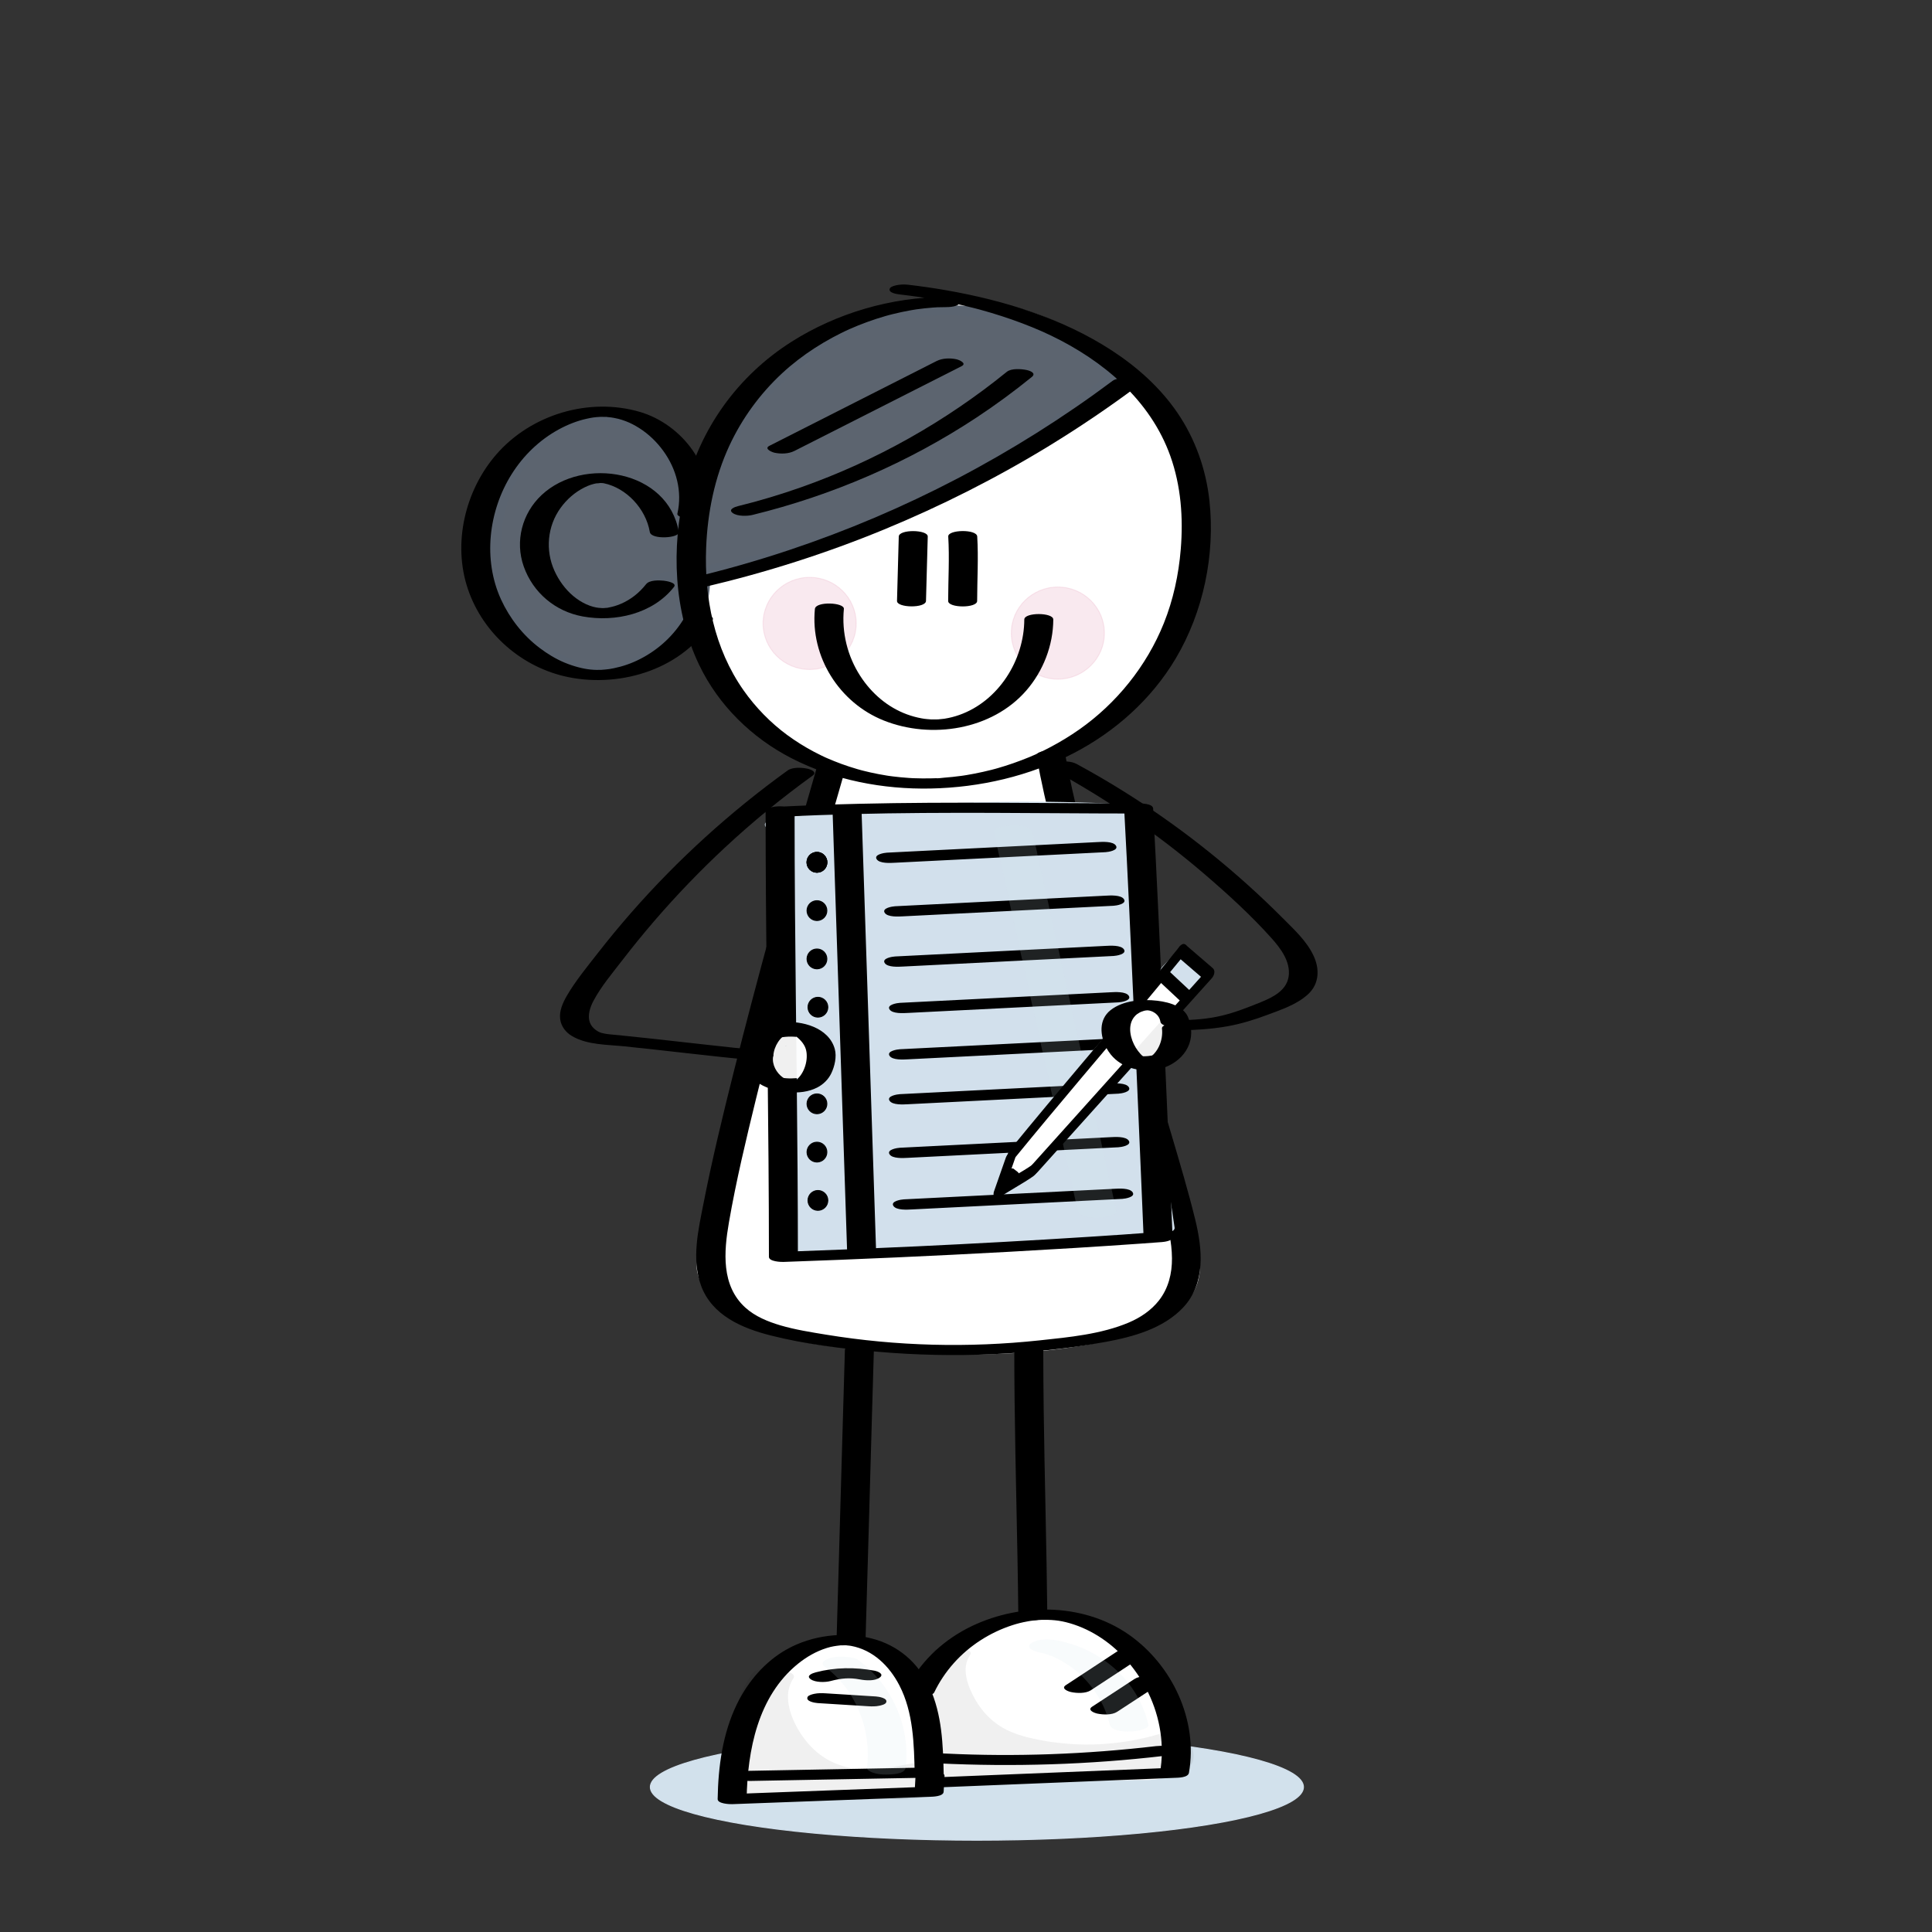 <?xml version="1.0" encoding="utf-8"?>
<!-- Generator: Adobe Adobe Illustrator 24.2.0, SVG Export Plug-In . SVG Version: 6.00 Build 0)  -->
<svg version="1.1" xmlns="http://www.w3.org/2000/svg" xmlns:xlink="http://www.w3.org/1999/xlink" x="0px" y="0px"
	 viewBox="0 0 2000 2000" style="enable-background:new 0 0 2000 2000;" xml:space="preserve">
<rect x="0" y="0" width="2000" height="2000" fill="#333333" stroke="none"/>
<style type="text/css">
	.st0{fill:#D2E1EC;stroke:#D2E0EC;stroke-width:1.093;stroke-miterlimit:10;}
	.st1{fill:#FFFFFF;}
	.st2{fill:#5C646F;}
	.st3{fill:#5B6470;}
	.st4{fill:#FFFFFF;stroke:#FFFFFF;stroke-width:1.069;stroke-linecap:round;stroke-linejoin:round;stroke-miterlimit:10;}
	.st5{fill:#D2E0EC;}
	.st6{stroke:#000000;stroke-miterlimit:10;}
	.st7{opacity:0.2;fill:#E192B2;stroke:#E192B2;stroke-width:1.005;stroke-miterlimit:10;}
	.st8{opacity:0.059;}
	.st9{opacity:0.149;}
	.st10{fill:#D2E1EA;}
	.st11{opacity:0.941;}
</style>
<g id="Ebene_22">
	<ellipse class="st0" cx="1011.28" cy="1849.95" rx="338.02" ry="55"/>
</g>
<g id="Ebene_8">
	<g>
		<path class="st1" d="M864.27,803.38c-34.83,148.47-69.66,296.94-104.49,445.41c-5.24,22.35-29.43,49.06-22.19,70.85
			c14.1,42.39,80.67,64.06,125.08,68.84c75.8,8.17,153.68,12.63,229.28,2.77c45.92-5.99,114.61-17.86,131.85-60.84
			c11.99-29.91-10.36-82.29-20.07-113.02c-37.33-118.11-74.66-236.22-111.98-354.33c-8.37-26.49-16.53-56.27-3.93-81.02
			c9.43-18.51,28.37-29.75,44.86-42.37c83.69-64.04,113.82-188.35,70.38-284.36C1159.62,359.3,1047.84,300,943.69,316.06
			C839.54,332.11,751.36,421,734.3,525s37.08,215.45,128.44,267.98"/>
		<g>
			<path class="st1" d="M849.27,803.38c-28.62,121.98-57.23,243.96-85.85,365.95c-3.43,14.64-6.87,29.28-10.3,43.91
				c-3.26,13.91-5.39,28.84-10.38,42.24c-4.02,10.78-10.19,20.64-14.86,31.13c-4.16,9.34-8.29,20.07-6,30.44
				c3.99,18.12,19.07,32.41,33.81,42.41c17.58,11.92,37.97,19.85,58.36,25.46c22.84,6.27,45.99,8.92,69.51,11.16
				c31.2,2.96,62.49,5.07,93.83,5.81c53.99,1.27,108.76-1.61,161.77-12.5c21.07-4.33,42.16-10.24,61.31-20.22
				c15.86-8.27,30.91-20.39,37.8-37.36c7.99-19.67,2.81-42.58-2.6-62.25c-5.98-21.76-14.02-42.94-20.82-64.45
				c-18.77-59.4-37.54-118.79-56.32-178.19c-9.49-30.04-18.99-60.08-28.48-90.12c-9.14-28.93-19.02-57.73-27.29-86.92
				c-6.98-24.61-11.55-52.92,4.81-74.91c7.37-9.91,17.28-17.34,27.15-24.57c9.45-6.92,18.75-13.94,27.36-21.9
				c31.97-29.55,54.33-68.57,66.17-110.3c11.87-41.83,13.04-86.88,1.87-128.99c-11.37-42.84-35.52-81.24-68.3-110.95
				c-69.64-63.11-171.59-86.11-261.48-58.35c-85.65,26.45-155.38,99.28-177.15,186.34c-22.13,88.53,10,186.04,74.35,249.41
				c15.67,15.43,33.23,28.94,52.26,39.96c5.78,3.35,14.18,3.23,20.52,1.88c2.96-0.63,11.21-3.81,5.38-7.18
				C799.18,746,749.41,660.51,746.33,572.38c-3.08-87.84,44.51-171.71,118.23-218.54c17.78-11.29,36.86-20.29,56.99-26.51
				c9.56-2.96,19.59-5.24,29.72-6.75c-2.19,0.33,2.78-0.36,2.49-0.32c1.01-0.13,2.03-0.25,3.04-0.36c2.54-0.28,5.08-0.52,7.62-0.72
				c1.53-0.12,3.05-0.22,4.58-0.31c3.1-0.19,1.27-0.05,0.59-0.03c3.05-0.11,6.11-0.16,9.17-0.16c2.55,0.01,5.09,0.07,7.64,0.15
				c4.99,0.15-2.86-0.24,2.11,0.11c1.02,0.07,2.03,0.13,3.05,0.21c2.79,0.21,5.58,0.47,8.37,0.77c1.27,0.14,2.53,0.29,3.79,0.44
				c-0.13-0.02,4.5,0.6,2.47,0.31c10.3,1.49,20.8,3.78,30.53,6.65c20.53,6.06,40.14,14.72,58.45,25.8
				c36.47,22.09,67.29,53.46,87.35,91.21c20.05,37.75,27.81,81.16,24.64,123.64c-3.15,42.19-16.94,83.49-40.61,118.62
				c-11.71,17.39-25.83,33.44-42.1,46.7c-17.79,14.5-40.26,26.14-51.1,47.35c-11.89,23.26-6.4,49.86,0.69,73.68
				c8.63,28.99,18.18,57.73,27.29,86.57c18.12,57.35,36.25,114.7,54.37,172.04c9.17,29.02,18.34,58.03,27.51,87.05
				c6.85,21.69,14.78,43.09,21.13,64.93c5.52,19.01,11.34,41.15,6,60.84c-4.59,16.89-19.24,29.15-34.02,37.16
				c-17.06,9.25-35.2,13.95-53.7,17.67c-4.56,0.92-9.14,1.75-13.73,2.53c-2.23,0.38-4.47,0.74-6.7,1.08
				c0.25-0.04-4.08,0.62-2.15,0.33c1.17-0.17-2.86,0.41-3.37,0.48c-12.52,1.76-25.07,3.21-37.67,4.26
				c-57.83,4.85-116.04,1.74-173.69-3.94c-6.62-0.65-13.24-1.3-19.85-2.06c-2.06-0.24-4.12-0.5-6.18-0.79
				c2.44,0.35,0.22,0.03-0.23-0.05c-1.73-0.29-3.47-0.57-5.2-0.88c-9.48-1.72-18.25-3.81-26.85-6.48
				c-18.45-5.73-36.69-13.61-51.93-25.68c-13.43-10.64-26.47-27.03-23.16-45.15c2-10.91,7.69-20.83,12.64-30.61
				c5.13-10.15,9.1-20.05,11.7-31.13c27.63-117.8,55.27-235.6,82.9-353.4c6.7-28.58,13.41-57.16,20.11-85.74
				C880.6,797.72,851.29,794.78,849.27,803.38L849.27,803.38z"/>
		</g>
	</g>
</g>
<g id="Ebene_9">
	<g>
		<path class="st1" d="M770.03,1845.86c2.24-40.65,11.72-83.08,39.25-113.07c27.52-30,77.11-42.4,110.02-18.44
			c17.21,12.53,27.48,32.83,32.09,53.61c4.61,20.79,4.15,42.32,3.67,63.61c-0.15,6.55-0.68,13.94-5.7,18.15
			c-4.05,3.4-9.81,3.62-15.1,3.68c-53.67,0.6-107.35,1.21-161.02,1.81c-1.26-3.6-2.52-7.21-3.78-10.81"/>
		<g>
			<path class="st1" d="M785.03,1845.86c1.96-34,8.45-69.23,27.86-97.92c8.71-12.87,19.6-23.64,33.2-31.24
				c5.95-3.33,13.02-6.24,19.1-7.83c0.64-0.17,2.73-0.63,3.96-0.87c0.92-0.18,1.83-0.35,2.75-0.51c-2.06,0.35,0.23-0.04,0.56-0.07
				c1.84-0.2,3.68-0.4,5.53-0.49c-2.97,0.15,2.02,0.07,2.9,0.09c-2.94-0.06,1.87,0.2,2.84,0.3c0.38,0.04,2.62,0.44,0.46,0.06
				c0.89,0.16,1.78,0.33,2.67,0.52c2.72,0.58,5.25,1.33,8.63,2.78c6.55,2.81,12.55,7.09,17.56,12.13
				c11.8,11.87,19.17,27.48,22.99,43.64c4.52,19.14,4.55,38.99,4.16,58.55c-0.15,7.54,0.86,16.71-4.62,22.66
				c-1.11,1.21,0.62,0.22,0.54,0.42c-0.15,0.37-2.54,0.13-0.41,0.06c-1.15,0.04-2.29,0.03-3.44,0.04
				c-5.63,0.07-11.26,0.13-16.9,0.19c-47.38,0.53-94.76,1.07-142.14,1.6c5,1.75,10,3.5,15,5.25c-1.26-3.6-2.52-7.21-3.78-10.81
				c-3.02-8.64-31.67-4.78-30,0c1.26,3.6,2.52,7.21,3.78,10.81c1.76,5.02,10.79,5.3,15,5.25c47.05-0.53,94.1-1.06,141.14-1.59
				c11.63-0.13,24.01,0.84,35.46-1.54c9.9-2.06,17.49-6.83,19.49-17.2c1.92-9.97,1.08-21.05,1-31.15
				c-0.08-10.63-0.61-21.29-2.23-31.8c-2.87-18.58-9.41-37.34-21.48-52.01c-11.68-14.21-28.01-23.12-45.96-26.62
				c-36.49-7.11-77.03,3.7-103.43,30.3c-30.2,30.42-39.84,75.69-42.21,117.01C754.62,1852.94,784.58,1853.78,785.03,1845.86
				L785.03,1845.86z"/>
		</g>
	</g>
	<g>
		<path class="st1" d="M967.45,1752.25c23.61-54.64,90.29-86.53,147.65-70.6c57.35,15.92,98.05,77.63,90.11,136.62
			c-0.82,6.11-2.5,12.78-7.62,16.22c-3.8,2.55-8.66,2.72-13.23,2.8c-67.83,1.2-135.67,2.41-203.5,3.61
			c0.55-31.55-5.53-63.2-17.71-92.31"/>
		<g>
			<path class="st1" d="M981.91,1753.65c12.82-29.17,37.63-52.42,67.38-63.77c7.95-3.03,13.73-4.54,21.99-6.03
				c0.36-0.06,2.64-0.39,0.46-0.09c0.9-0.12,1.8-0.24,2.71-0.34c2.03-0.23,4.07-0.4,6.11-0.55c2.39-0.18-2.3,0.05,0.09-0.01
				c1.13-0.03,2.27-0.06,3.4-0.06c0.91,0,1.82,0.02,2.72,0.02c2.9,0-1.01-0.11,0.77,0c7.91,0.49,12.92,1.23,20.29,3.54
				c7.44,2.32,14.5,5.45,21.23,9.38c28.3,16.53,49.64,45.22,58.02,76.85c4.17,15.73,5.78,33.18,2.51,49.24
				c-0.43,2.1-0.96,4.17-1.96,6.08c-0.52,0.99-2.99,3.15-3.01,3.93c-0.01,0.29,0.31,0.75,1.25,0.16c-1.64,1.03-7.5,0.14-9.51,0.18
				c-11.97,0.21-23.94,0.42-35.91,0.64c-53.2,0.94-106.41,1.89-159.61,2.83c5,1.75,10,3.5,15,5.25
				c0.42-32.26-5.92-63.92-18.24-93.71c-0.74-1.79-5.55-2.85-6.89-3.14c-3.69-0.79-7.81-0.9-11.56-0.53
				c-3.26,0.32-12.56,1.43-10.48,6.46c11.89,28.76,17.58,59.82,17.17,90.92c-0.06,4.93,12.52,5.29,15,5.25
				c51.87-0.92,103.75-1.84,155.62-2.76c12.64-0.22,25.27-0.45,37.91-0.67c12.38-0.22,28.97,1.45,38.79-7.68
				c6.6-6.14,7.35-16.67,7.83-25.14c0.52-9.06-0.06-18.17-1.65-27.09c-6.37-35.94-28.1-68.54-58.46-88.68
				c-33.22-22.04-76.52-26.86-114.78-17.22c-39.86,10.04-76.28,35.62-93.14,73.96c-2.2,5,7.39,6.15,10.48,6.46
				c3.82,0.38,7.8,0.27,11.56-0.53C976.94,1756.38,981.04,1755.64,981.91,1753.65L981.91,1753.65z"/>
		</g>
	</g>
	<g>
		<g>
			<path class="st1" d="M1064.99,1142.3c3.3,0,14.74-0.2,15-5.25c0.26-4.87-12.63-5.25-15-5.25c-3.3,0-14.74,0.2-15,5.25
				C1049.73,1141.92,1062.62,1142.3,1064.99,1142.3L1064.99,1142.3z"/>
		</g>
	</g>
</g>
<g id="Ebene_26">
	<g>
		<path class="st2" d="M711.43,595.99c-7.5,0.59-15,1.19-22.51,1.78c173.41-21.51,339.98-95.36,472.37-209.41
			c-69.06-60.59-169.98-82.56-257.98-56.16c-88,26.4-160.16,100.29-184.46,188.9c0.44-57.14-64.25-101.26-119.98-88.6
			s-94.22,70.3-95.11,127.44c-0.63,40.36,15.69,81.52,46.57,107.52c30.88,26,76.42,34.86,113.44,18.76
			c37.02-16.1,62.07-58.1,55.12-97.87"/>
		<g>
			<path class="st3" d="M707.44,590.92c-7.5,0.59-15,1.19-22.51,1.78c2.66,3.38,5.32,6.75,7.98,10.12
				c69.77-8.72,138.49-25.25,204.48-49.58c64.89-23.92,127.17-55.14,185-93.07c32.63-21.4,63.78-44.99,93.36-70.43
				c0.71-0.93,0.71-1.86,0-2.79c-60.5-52.75-142-76.22-221.51-70.02c-74.92,5.84-144.96,41.45-193.88,98.48
				c-26.26,30.62-45.73,66.78-56.52,105.66c10,0,20,0,30,0c-0.05-47.24-40.84-81.79-83.81-92.35
				c-50.62-12.45-103.36,7.3-133.75,49.4c-29.55,40.93-35.21,94.37-16.13,140.9c9.94,24.22,26.8,45.53,48.95,59.68
				c23.9,15.27,53.02,21.91,81.2,20.63c27.49-1.25,53.95-10.11,74.18-29.22c17.44-16.47,29.15-39.9,30.43-63.98
				c0.32-5.97-0.07-11.91-1.04-17.81c-1.37-8.3-31.05-6.36-30,0c7.06,42.73-22.48,89.52-65.07,98.97c-0.99,0.22-1.98,0.43-2.98,0.62
				c0.24-0.05-4.65,0.74-2.42,0.43c-1.51,0.21-3.02,0.36-4.54,0.48c-0.1,0.01-5.06,0.22-2.09,0.15c-1.02,0.03-2.03,0.04-3.05,0.04
				c-0.08,0-5.07-0.13-2.11,0.01c-3.04-0.14-6.12-0.43-9.12-0.9c2.2,0.34-2.74-0.53-2.46-0.48c-1.5-0.29-3.01-0.61-4.5-0.97
				c-1.9-0.45-3.83-1-5.84-1.65c-5.53-1.78-10.92-3.94-16.07-6.63c-21.05-11-37.51-28.69-48.63-49.55
				c-21.4-40.16-21.6-90.11-0.6-130.43c9.84-18.88,23.92-36.01,41.73-47.85c8.42-5.59,17.45-9.99,27.18-12.79
				c3.78-1.09,7.6-1.73,10.55-2.01c1.09-0.1,2.18-0.19,3.27-0.26c-3.59,0.22,0.76,0.03,1.25,0.03c1.31,0,2.62,0.01,3.93,0.07
				c-3.51-0.16,0.85,0.12,1.25,0.16c1.31,0.12,2.61,0.27,3.91,0.45c-2.72-0.37,2.42,0.46,2.9,0.56c2.45,0.49,4.67,1.03,5.91,1.39
				c5.07,1.48,10.11,3.31,14.85,5.63c9.61,4.71,18.61,10.77,26.3,18.24c16.14,15.7,26.36,36.3,26.38,59.03c0.01,5,11.9,5.25,15,5.25
				c4.14,0,13.57-0.1,15-5.25c17.97-64.78,61.69-121.8,118.64-157.28c28.49-17.75,60.08-29.94,93.25-34.94
				c-1.56,0.24,0.96-0.13,1.03-0.14c1.28-0.17,2.57-0.34,3.85-0.5c2.06-0.25,4.12-0.48,6.18-0.68c2.06-0.2,4.13-0.38,6.19-0.54
				c1.29-0.1,2.58-0.17,3.88-0.26c2.57-0.18-0.08-0.02,1.44-0.09c4.4-0.19,8.81-0.25,13.21-0.22c2.07,0.01,4.15,0.05,6.22,0.11
				c1.04,0.03,2.07,0.07,3.11,0.11c-2.52-0.1,1.95,0.12,2.22,0.14c17.63,1.11,32.66,3.48,50.11,8.11c37.9,10.05,74,29,103.64,54.85
				c0-0.93,0-1.86,0-2.79c-50.88,43.74-106.92,81.47-166.35,112.59c-58.78,30.77-121.16,55.12-185.38,71.86
				c-36.33,9.47-73.66,16.73-110.17,21.29c-2.81,0.35-13.01,1.52-10.48,6.46c2.39,4.65,14.61,3.97,18.45,3.67
				c7.5-0.59,15-1.19,22.51-1.78c2.84-0.22,12.97-1.6,10.48-6.46C723.5,589.94,711.29,590.62,707.44,590.92L707.44,590.92z"/>
		</g>
	</g>
</g>
<g id="Ebene_2">
	<g>
		<g>
			<path d="M978.49,307.45c-55.53,0.1-111.91,16.48-158.83,46.17c-55.82,35.32-95.25,90.05-110.72,154.32
				c-14.19,58.94-11.67,124.97,14.76,180.23c20.08,41.98,54.52,75.62,95.78,96.81c44.2,22.69,94.61,32.3,144.09,31.29
				c51.09-1.04,101.97-12.85,147.46-36.37c43.27-22.37,80.99-56.04,105.96-98.05c28.75-48.35,41.05-107.55,35.02-163.42
				c-3.51-32.55-14.72-64.16-33.22-91.23c-17.65-25.82-41.4-47.11-67.49-64.15c-51.3-33.5-112.01-52.16-171.96-62.61
				c-13.15-2.29-26.38-4.2-39.64-5.72c-3.69-0.42-7.91-0.25-11.56,0.53c-1.59,0.34-5.93,1.31-6.89,3.14
				c-2.58,4.89,8.03,6.18,10.48,6.46c6.15,0.7,12.28,1.52,18.41,2.37c2.4,0.33-0.54-0.08-0.85-0.13c0.92,0.14,1.83,0.28,2.75,0.42
				c1.55,0.24,3.09,0.48,4.63,0.73c3.31,0.53,6.61,1.1,9.91,1.68c13.78,2.46,27.48,5.39,41.04,8.83c1.53,0.39,3.05,0.78,4.58,1.18
				c0.85,0.22,1.7,0.45,2.55,0.68c-2.34-0.63-0.04-0.01,0.54,0.15c3.6,1,7.19,2.02,10.77,3.09c7.25,2.17,14.46,4.5,21.61,7
				c13.9,4.87,27.93,10.55,40.29,16.49c53.95,25.95,102.82,66.76,123.52,124.58c11.09,30.98,13.51,64.09,10.83,96.71
				c-2.15,26.14-7.73,52.21-17.53,76.58c-17.87,44.45-49.11,83.01-87.66,110.03c-9.52,6.67-19.46,12.73-29.74,18.15
				c-11.35,6-18.23,9.09-30.17,13.65c-5.43,2.07-10.91,3.99-16.45,5.74c-2.56,0.81-5.14,1.59-7.73,2.34
				c-1.36,0.39-2.73,0.77-4.09,1.15c3.41-0.95-1.9,0.49-2.71,0.69c-5.76,1.46-11.56,2.75-17.39,3.88c-2.64,0.51-5.28,0.98-7.92,1.43
				c-1.25,0.21-2.51,0.39-3.76,0.6c-3.03,0.51,3.28-0.44,0.23-0.03c-0.84,0.11-1.68,0.24-2.51,0.35
				c-5.86,0.79-11.74,1.42-17.64,1.87c-2.68,0.21-5.73,0.78-8.41,0.54c0.15,0.01,3.97-0.16,1.46-0.07c-0.7,0.02-1.4,0.06-2.1,0.08
				c-1.54,0.05-3.08,0.1-4.62,0.13c-5.87,0.12-11.74,0.07-17.6-0.15c-0.56-0.02-1.11-0.05-1.67-0.07c-3.15-0.11,3.79,0.24,0.65,0.03
				c-1.39-0.09-2.78-0.16-4.17-0.25c-2.91-0.2-5.81-0.44-8.72-0.72c-2.62-0.26-5.23-0.55-7.84-0.87c-1.37-0.17-2.74-0.36-4.11-0.54
				c-0.88-0.12-3.85-0.61,0.31,0.05c-0.82-0.13-1.64-0.25-2.45-0.38c-5.7-0.91-11.36-1.99-16.99-3.25
				c-2.53-0.57-5.06-1.17-7.58-1.81c-1.19-0.3-2.38-0.62-3.56-0.93c3.46,0.91-1.48-0.43-2.47-0.72c-5.47-1.59-10.88-3.36-16.23-5.31
				c-5.07-1.85-10.06-3.88-15.01-6.02c-0.34-0.15-2.82-1.26-0.6-0.25c-0.49-0.22-0.98-0.44-1.46-0.67
				c-1.21-0.57-2.43-1.14-3.64-1.72c-2.65-1.28-5.28-2.61-7.88-3.99c-9.65-5.12-18.95-10.93-27.76-17.41
				c-16.81-12.37-32.54-28.32-45.11-46.23c-30.23-43.08-40.74-95.66-38.69-147.6c1.43-36.3,8.74-72.65,24.1-105.7
				c13.15-28.28,31.82-53.81,54.7-74.99c10.41-9.63,21.69-18.25,33.6-25.95c5.92-3.82,11.98-7.42,18.18-10.77
				c2.98-1.61,5.99-3.17,9.03-4.68c1.51-0.75,3.02-1.48,4.54-2.2c1.93-0.92,3.35-1.56,4.04-1.87c12.19-5.4,24.75-9.97,37.57-13.66
				c0.76-0.22,5.46-1.49,2.43-0.69c1.51-0.4,3.02-0.79,4.53-1.17c3.14-0.78,6.29-1.51,9.45-2.19c2.81-0.6,5.63-1.16,8.45-1.67
				c1.47-0.27,2.93-0.52,4.4-0.76c0.87-0.14,1.75-0.27,2.63-0.42c2.69-0.46-3.02,0.4-0.1,0.01c5.65-0.75,11.31-1.42,17-1.84
				c1.38-0.1,2.75-0.18,4.13-0.27c3.97-0.25-3.17,0.07,0.9-0.04c2.65-0.07,5.3-0.14,7.95-0.14c3.3-0.01,14.73-0.2,15-5.25
				C993.74,307.83,980.85,307.44,978.49,307.45L978.49,307.45z"/>
		</g>
	</g>
	<g>
		<g>
			<path d="M845.34,795.25c-4.77,16.33-9.45,32.68-14.11,49.04c-11.25,39.51-22.3,79.08-33.11,118.72
				c-13.41,49.15-26.48,98.39-38.87,147.81c-11.17,44.55-21.99,89.25-30.86,134.32c-5.44,27.64-12.75,58.41-2.65,85.8
				c11.36,30.81,42.4,44.02,72.07,51.52c36.17,9.15,74.07,13.72,111.18,16.91c39.22,3.38,78.68,4.27,118.01,2.51
				c39.5-1.77,79.05-5.67,117.95-12.83c28.27-5.21,59.32-13.79,79.71-35.38c23.76-25.16,20.12-60.65,12.52-91.62
				c-7.11-28.97-15.68-57.63-24.11-86.23c-18.31-62.13-37.74-123.92-56.32-185.97c-17.05-56.96-33.85-114.15-46.72-172.22
				c-2.6-11.75-5.01-23.54-7.13-35.39c-1.49-8.34-31.12-6.25-30,0c9.63,53.88,24.46,106.84,39.64,159.38
				c17.68,61.19,36.7,121.98,55.17,182.94c8.82,29.09,17.53,58.22,25.85,87.46c3.87,13.62,7.67,27.25,11.29,40.94
				c4.27,16.18,8.25,32.75,8.37,49.58c0.12,15.77-3.65,31.12-13.48,43.69c-8.06,10.29-19.23,17.78-31.19,22.85
				c-28.48,12.06-61.46,15.17-92.5,18.48c-73.47,7.84-147.61,6.04-220.76-5.9c-15.71-2.56-32.43-5.23-47.25-9.61
				c-13.05-3.86-26.34-9.22-36.54-18.5c-24.98-22.74-22.2-57.66-16.93-88.03c7.49-43.19,17.76-85.94,28.17-128.5
				c11.91-48.67,24.6-97.15,37.64-145.53c11.3-41.92,22.88-83.76,34.69-125.53c6.37-22.54,12.8-45.06,19.34-67.56
				c0.31-1.05,0.61-2.1,0.92-3.15C876.85,790.08,847.88,786.56,845.34,795.25L845.34,795.25z"/>
		</g>
	</g>
	<g>
		<g>
			<path d="M874.63,1397.52c-2.33,77.98-4.46,155.96-6.7,233.95c-0.63,21.81-1.26,43.63-1.91,65.44c-0.22,7.27,29.77,7.76,30,0
				c2.33-77.98,4.46-155.96,6.7-233.95c0.63-21.81,1.26-43.63,1.91-65.44C904.85,1390.25,874.86,1389.76,874.63,1397.52
				L874.63,1397.52z"/>
		</g>
	</g>
	<g>
		<g>
			<path d="M1049.99,1397.52c0.02,71.73,1.97,143.43,3.3,215.14c0.36,19.63,0.67,39.27,0.87,58.91c0.07,7.53,30.07,7.52,30,0
				c-0.7-70.78-2.83-141.53-3.73-212.3c-0.26-20.58-0.42-41.16-0.43-61.74C1079.99,1390.05,1049.99,1389.94,1049.99,1397.52
				L1049.99,1397.52z"/>
		</g>
	</g>
	<g>
		<g>
			<path d="M976.92,1836.6c-0.69-30.44-1.71-61.6-14.55-89.78c-11.71-25.68-32.69-43.75-60.1-50.72
				c-28.82-7.33-61.69-3.32-87.66,11.21c-22.72,12.71-40.37,33.45-51.69,56.68c-14.9,30.56-19.43,64.77-20.01,98.42
				c-0.08,4.89,12.54,5.34,15,5.25c67.98-2.53,135.96-5.06,203.94-7.59c3.17-0.12,14.71-0.17,15-5.25
				c0.31-5.44,0.61-10.88,0.92-16.32c0.4-7.09-29.55-7.91-30,0c-0.31,5.44-0.61,10.88-0.92,16.32c5-1.75,10-3.5,15-5.25
				c-67.98,2.53-135.96,5.06-203.94,7.59c5,1.75,10,3.5,15,5.25c0.86-50.49,11.63-106.46,53.07-140c8.91-7.21,19.03-13.05,30-16.45
				c5.07-1.57,8.76-2.07,13.35-2.6c3.01-0.35,1.43-0.14,0.7-0.1c1.56-0.08,3.13-0.05,4.69-0.05c4.88,0.01-2.6-0.42,2.24,0.13
				c2.5,0.29,2.43,0.18,4.11,0.49c22.62,4.16,39.57,20.76,49.95,40.81c14.58,28.15,15.18,60.96,15.89,91.95
				C947.09,1844.21,977.09,1844.03,976.92,1836.6L976.92,1836.6z"/>
		</g>
	</g>
	<g>
		<g>
			<path d="M776.33,1843.64c58.95-1.09,117.9-2.19,176.86-3.28c3.31-0.06,14.73-0.16,15-5.25c0.25-4.84-12.64-5.29-15-5.25
				c-58.95,1.09-117.9,2.19-176.86,3.28c-3.31,0.06-14.73,0.16-15,5.25C761.07,1843.23,773.96,1843.68,776.33,1843.64
				L776.33,1843.64z"/>
		</g>
	</g>
	<g>
		<g>
			<path d="M859.73,1740.22c11.12-2.94,19.67-3.68,30.34-1.68c5.99,1.12,15.25,1.91,20.52-1.88c5.19-3.73-1.94-6.54-5.38-7.18
				c-20-3.74-40.89-3.54-60.62,1.68c-3.28,0.87-10.69,3.39-5.38,7.18C844.05,1741.81,854.27,1741.67,859.73,1740.22L859.73,1740.22z
				"/>
		</g>
	</g>
	<g>
		<g>
			<path d="M846.56,1763.04c17.41,1.09,34.81,2.17,52.22,3.26c3.85,0.24,7.76,0.28,11.56-0.53c1.59-0.34,5.93-1.31,6.89-3.14
				c2.54-4.81-7.99-6.3-10.48-6.46c-17.41-1.09-34.81-2.17-52.22-3.26c-3.85-0.24-7.76-0.28-11.56,0.53
				c-1.59,0.34-5.93,1.31-6.89,3.14C833.55,1761.39,844.08,1762.88,846.56,1763.04L846.56,1763.04z"/>
		</g>
	</g>
	<g>
		<g>
			<path d="M967.07,1752.05c10.64-22.13,27.43-40.81,48.07-54.08c10.19-6.55,21.09-11.76,32.62-15.51c5.7-1.85,9.73-2.85,16.06-4.02
				c0.62-0.11,4.78-0.79,2.45-0.45c1.34-0.19,2.69-0.36,4.04-0.51c1.57-0.18,3.15-0.32,4.72-0.45c0.93-0.07,4.95-0.22,2.1-0.15
				c11.02-0.26,19.4,0.31,30.24,3.45c11.86,3.43,22.92,8.77,33.16,15.65c20.74,13.94,37.24,34,48.16,56.4
				c12.44,25.54,17.02,54.75,12.12,82.79c5-1.75,10-3.5,15-5.25c-80.79,3.27-161.58,6.54-242.38,9.81c-3.31,0.13-14.73,0.11-15,5.25
				c-0.25,4.81,12.64,5.35,15,5.25c80.79-3.27,161.58-6.54,242.38-9.81c3.68-0.15,14.1-0.08,15-5.25
				c9.55-54.59-17.31-111.49-62.09-142.92c-48.43-33.99-116.26-33.24-167.71-6.41c-26.83,13.99-49.69,36.03-62.86,63.41
				c-2.38,4.94,7.53,6.17,10.48,6.46c3.82,0.38,7.8,0.27,11.56-0.53C962.15,1754.77,966.11,1754.05,967.07,1752.05L967.07,1752.05z"
				/>
		</g>
	</g>
	<g>
		<g>
			<path d="M971.1,1825.42c77.96,3.76,156.1,1.37,233.64-7.71c2.81-0.33,13.01-1.53,10.48-6.46c-2.34-4.56-14.67-4.11-18.45-3.67
				c-72.25,8.45-145.18,11.2-217.69,7.71c-3.89-0.19-7.72-0.29-11.56,0.53c-1.59,0.34-5.93,1.31-6.89,3.14
				C958.1,1823.76,968.6,1825.3,971.1,1825.42L971.1,1825.42z"/>
		</g>
	</g>
	<g>
		<g>
			<path d="M1129.29,1749.73c17.96-11.8,35.93-23.59,53.89-35.39c5.43-3.57-2.19-6.51-5.38-7.18c-5.92-1.25-15.14-1.65-20.52,1.88
				c-17.96,11.8-35.93,23.59-53.89,35.39c-5.43,3.57,2.19,6.51,5.38,7.18C1114.69,1752.87,1123.9,1753.27,1129.29,1749.73
				L1129.29,1749.73z"/>
		</g>
	</g>
	<g>
		<g>
			<path d="M1156.5,1772.03c14.6-9.54,29.2-19.09,43.79-28.63c5.45-3.56-2.2-6.51-5.38-7.18c-5.93-1.25-15.12-1.65-20.52,1.88
				c-14.6,9.54-29.2,19.09-43.79,28.63c-5.45,3.56,2.2,6.51,5.38,7.18C1141.91,1775.16,1151.1,1775.56,1156.5,1772.03
				L1156.5,1772.03z"/>
		</g>
	</g>
</g>
<g id="Ebene_3">
	<g>
		<g>
			<path d="M930.4,555.44c-0.61,22.21-1.22,44.42-1.82,66.63c-0.2,7.29,29.79,7.75,30,0c0.61-22.21,1.22-44.42,1.82-66.63
				C960.6,548.15,930.62,547.69,930.4,555.44L930.4,555.44z"/>
		</g>
	</g>
	<g>
		<g>
			<path d="M981.62,555.38c1.35,22.22-0.04,44.5-0.08,66.74c-0.01,7.46,29.99,7.59,30,0c0.04-22.24,1.43-44.52,0.08-66.74
				C1011.15,547.55,981.19,548.21,981.62,555.38L981.62,555.38z"/>
		</g>
	</g>
</g>
<g id="Ebene_4">
	<ellipse class="st4" cx="1000.86" cy="518.95" rx="4" ry="4.25"/>
</g>
<g id="Ebene_14">
	<g>
		<path class="st5" d="M814.49,858.52c5.93,144.13,11.86,288.26,17.79,432.39c121.46-0.44,242.9-7.15,363.67-20.09
			c-22.15-142.48-31.6-286.93-28.22-431.08c-118.78-6.76-238.2-2.03-356.07,14.09"/>
		<g>
			<path class="st5" d="M794.49,858.52c4.62,112.25,9.24,224.5,13.86,336.75c1.31,31.88,2.62,63.76,3.94,95.64
				c0.27,6.66,16.35,7.01,20,7c96.16-0.38,192.33-4.57,288.16-12.62c26.97-2.26,53.91-4.85,80.82-7.72
				c2.54-0.27,15.46-1.72,14.68-6.75c-17.22-111.08-26.82-223.32-28.59-335.72c-0.5-31.78-0.37-63.58,0.37-95.35
				c0.12-5.04-11.68-6.58-14.68-6.75c-95.77-5.4-191.85-3.9-287.37,4.98c-26.51,2.47-52.96,5.52-79.33,9.11
				c-3.36,0.46-17.81,2.19-13.97,8.61c3.57,5.97,19.2,5.63,24.6,4.89c45.59-6.21,91.4-10.76,137.33-13.59
				c5.25-0.32,10.5-0.62,15.75-0.9c2.95-0.16,5.91-0.3,8.86-0.45c3.36-0.16-2.77,0.11,0.59-0.02c1.64-0.07,3.28-0.15,4.92-0.21
				c11.82-0.5,23.65-0.89,35.47-1.16c22.67-0.52,45.35-0.63,68.02-0.32c12.82,0.17,25.63,0.48,38.44,0.92
				c6.57,0.23,13.14,0.49,19.7,0.78c0.57,0.03,3.93,0.19,0.59,0.03c1.64,0.08,3.28,0.16,4.92,0.24c3.61,0.18,7.22,0.38,10.83,0.58
				c-4.89-2.25-9.79-4.5-14.68-6.75c-2.59,112.38,2.53,224.91,15.42,336.58c3.65,31.58,7.93,63.08,12.8,94.49
				c4.89-2.25,9.79-4.5,14.68-6.75c-46.93,5.01-93.96,9.11-141.05,12.26c-48.39,3.23-88.56,5.1-137.1,6.38
				c-26.73,0.7-53.46,1.1-80.19,1.2c6.67,2.33,13.33,4.67,20,7c-4.62-112.25-9.24-224.5-13.86-336.75
				c-1.31-31.88-2.62-63.76-3.94-95.64c-0.27-6.67-15.67-7.07-20-7c-4.73,0.07-9.66,0.41-14.14,2.05
				C798.31,854.31,794.38,855.79,794.49,858.52L794.49,858.52z"/>
		</g>
	</g>
</g>
<g id="Ebene_5">
	<g>
		<g>
			<path d="M792.56,840.33c0.01,120.35,2.07,240.68,3,361.02c0.26,33.25,0.43,66.5,0.43,99.75c0,4.91,12.46,5.34,15,5.25
				c78.02-2.74,156.01-6.22,233.96-10.52c45.26-2.49,90.52-5.23,135.74-8.43c7.39-0.52,14.78-1.05,22.16-1.62
				c2.29-0.18,11.17-1.18,11.01-5.06c-1.55-37.5-3.14-74.99-4.75-112.48c-3.17-73.87-6.42-147.73-9.9-221.58
				c-1.73-36.59-3.49-73.18-5.49-109.76c-0.27-5.01-12.19-5.25-15-5.25c-96.48-0.01-192.96-1.84-289.43,0.43
				c-28.72,0.68-57.42,1.74-86.11,3.2c-2.86,0.15-12.95,1.64-10.48,6.46c2.43,4.73,14.56,3.86,18.45,3.67
				c95.8-4.85,191.81-4.14,287.71-3.56c26.62,0.16,53.24,0.31,79.86,0.31c-5-1.75-10-3.5-15-5.25
				c3.82,69.85,6.94,139.73,10.07,209.61c2.9,64.84,5.7,129.68,8.42,194.52c0.56,13.23,1.11,26.46,1.66,39.69
				c3.67-1.69,7.34-3.38,11.01-5.06c-22.2,1.73-44.43,3.18-66.65,4.62c-59.47,3.83-120.48,7.16-178.98,9.92
				c-44.82,2.11-92.38,4.05-138.26,5.66c5,1.75,10,3.5,15,5.25c-0.01-119.8-2.08-239.59-3-359.38c-0.26-33.8-0.43-67.59-0.43-101.39
				C822.56,832.86,792.56,832.75,792.56,840.33L792.56,840.33z"/>
		</g>
	</g>
	<g>
		<g>
			<path d="M861.91,840.33c3.95,118.17,7.79,236.34,11.69,354.5c1.09,32.95,2.18,65.9,3.28,98.85c0.26,7.68,30.25,7.36,30,0
				c-3.95-118.17-7.79-236.34-11.69-354.5c-1.09-32.95-2.18-65.9-3.28-98.85C891.65,832.65,861.66,832.97,861.91,840.33
				L861.91,840.33z"/>
		</g>
	</g>
	<g>
		<g>
			<path d="M943.79,1252.02c72.67-3.65,145.33-7.3,218-10.95c2.67-0.13,13.69-1.82,10.8-6.66c-2.9-4.86-14.66-4-19.02-3.78
				c-72.67,3.65-145.33,7.3-218,10.95c-2.67,0.13-13.69,1.82-10.8,6.66C927.67,1253.09,939.43,1252.23,943.79,1252.02
				L943.79,1252.02z"/>
		</g>
	</g>
	<g>
		<g>
			<path d="M939.79,1198.59c72.67-3.65,145.33-7.3,218-10.95c2.67-0.13,13.69-1.82,10.8-6.66c-2.9-4.86-14.66-4-19.02-3.78
				c-72.67,3.65-145.33,7.3-218,10.95c-2.67,0.13-13.69,1.82-10.8,6.66C923.67,1199.66,935.43,1198.81,939.79,1198.59
				L939.79,1198.59z"/>
		</g>
	</g>
	<g>
		<g>
			<path d="M939.79,1143.11c72.67-3.65,145.33-7.3,218-10.95c2.67-0.13,13.69-1.82,10.8-6.66c-2.9-4.86-14.66-4-19.02-3.78
				c-72.67,3.65-145.33,7.3-218,10.95c-2.67,0.13-13.69,1.82-10.8,6.66C923.67,1144.19,935.43,1143.33,939.79,1143.11
				L939.79,1143.11z"/>
		</g>
	</g>
	<g>
		<g>
			<path d="M939.79,1096.61c72.67-3.65,145.33-7.3,218-10.95c2.67-0.13,13.69-1.82,10.8-6.66c-2.9-4.86-14.66-4-19.02-3.78
				c-72.67,3.65-145.33,7.3-218,10.95c-2.67,0.13-13.69,1.82-10.8,6.66C923.67,1097.68,935.43,1096.83,939.79,1096.61
				L939.79,1096.61z"/>
		</g>
	</g>
	<g>
		<g>
			<path d="M939.79,1048.59c72.67-3.65,145.33-7.3,218-10.95c2.67-0.13,13.69-1.82,10.8-6.66c-2.9-4.86-14.66-4-19.02-3.78
				c-72.67,3.65-145.33,7.3-218,10.95c-2.67,0.13-13.69,1.82-10.8,6.66C923.67,1049.66,935.43,1048.81,939.79,1048.59
				L939.79,1048.59z"/>
		</g>
	</g>
	<g>
		<g>
			<path d="M934.79,1000.57c72.67-3.65,145.33-7.3,218-10.95c2.67-0.13,13.69-1.82,10.8-6.66c-2.9-4.86-14.66-4-19.02-3.78
				c-72.67,3.65-145.33,7.3-218,10.95c-2.67,0.13-13.69,1.82-10.8,6.66C918.67,1001.64,930.43,1000.79,934.79,1000.57
				L934.79,1000.57z"/>
		</g>
	</g>
	<g>
		<g>
			<path d="M934.79,948.59c72.67-3.65,145.33-7.3,218-10.95c2.67-0.13,13.69-1.82,10.8-6.66c-2.9-4.86-14.66-4-19.02-3.78
				c-72.67,3.65-145.33,7.3-218,10.95c-2.67,0.13-13.69,1.82-10.8,6.66C918.67,949.66,930.43,948.81,934.79,948.59L934.79,948.59z"
				/>
		</g>
	</g>
	<g>
		<g>
			<path d="M926.47,893.11c72.67-3.65,145.33-7.3,218-10.95c2.67-0.13,13.69-1.82,10.8-6.66c-2.9-4.86-14.66-4-19.02-3.78
				c-72.67,3.65-145.33,7.3-218,10.95c-2.67,0.13-13.69,1.82-10.8,6.66C910.36,894.19,922.11,893.33,926.47,893.11L926.47,893.11z"
				/>
		</g>
	</g>
</g>
<g id="Ebene_7">
</g>
<g id="Ebene_6">
	<circle class="st6" cx="845.7" cy="892.67" r="10.25"/>
	<circle class="st6" cx="845.7" cy="892.67" r="10.25"/>
	<circle class="st6" cx="845.7" cy="892.67" r="10.25"/>
	<circle class="st6" cx="845.7" cy="942.67" r="10.25"/>
	<circle class="st6" cx="845.7" cy="992.67" r="10.25"/>
	<circle class="st6" cx="846.7" cy="1042.67" r="10.25"/>
	<circle class="st6" cx="845.7" cy="1092.67" r="10.25"/>
	<circle class="st6" cx="845.7" cy="1142.67" r="10.25"/>
	<circle class="st6" cx="845.7" cy="1192.67" r="10.25"/>
	<circle class="st6" cx="846.7" cy="1242.67" r="10.25"/>
</g>
<g id="Ebene_11">
	<ellipse class="st7" cx="838.13" cy="645.36" rx="48.19" ry="47.69"/>
	<ellipse class="st7" cx="1095.09" cy="655.36" rx="48.19" ry="47.69"/>
</g>
<g id="Ebene_12">
	<g>
		<g>
			<path d="M843.58,630.38c-4.83,49.56,25.3,97.09,71.19,115.44c49.14,19.65,112.14,9.85,147.6-30.95
				c17.55-20.2,27.88-46.75,27.98-73.55c0.03-7.45-29.97-7.6-30,0c-0.16,42.23-26.8,84.54-67.35,98.82
				c-4.95,1.74-9.94,3.01-15.14,3.84c0.63-0.1,1.85-0.21-1.07,0.14c-1.56,0.19-3.12,0.31-4.68,0.48c-3.03,0.32-1.43,0.13-0.71,0.09
				c-2.09,0.11-4.18,0.06-6.27,0.07c-4.99,0.03,1.42,0.14-1.5-0.04c-1.3-0.08-2.61-0.19-3.91-0.32c-3.02-0.3-2.68-0.23-5.73-0.78
				c-5.19-0.95-10.13-2.3-15.08-4.11c-20.11-7.37-36.75-21.81-48.33-39.68c-13.3-20.54-19.38-45.09-17-69.46
				C874.24,623.59,844.37,622.26,843.58,630.38L843.58,630.38z"/>
		</g>
	</g>
</g>
<g id="Ebene_15">
	<g class="st8">
		<path d="M801.96,1735.69c-14.15,20.19-1.6,49.63,13.53,69.1s39.62,29.96,64.1,32.83c24.49,2.87,49.23-1.08,73.4-5.95
			c6.03,5.24,3.02,16-3.69,20.34c-6.71,4.34-15.28,4.15-23.26,3.81c-21.84-0.93-43.69-1.87-65.53-2.8
			c-25.16-1.08-50.32-2.15-75.49-3.23c-3.23-0.14-6.58-0.31-9.41-1.87c-7.34-4.05-7.22-14.53-5.62-22.77
			c5.96-30.77,9.85-65.84,28.23-91.23"/>
		<g>
			<path d="M782.67,1733.83c-16.39,24.53-0.21,58.38,17.58,77.6c23.85,25.76,61.07,33.78,94.82,34.16c22.89,0.26,45.63-3.39,68-7.87
				c-9.79-1.39-19.59-2.79-29.38-4.18c2.38,2.34,2.89,4.77,2.32,8.06c-0.59,3.42-3.44,5.35-4.68,7.29c-0.19,0.3-1.13,0.74,0.1,0.18
				c1.49-0.68-3.85,0.13,0.59-0.05c4.58-0.19-1.36-0.03-2.78-0.07c-5.71-0.14-11.42-0.47-17.12-0.71
				c-22.84-0.98-45.68-1.95-68.52-2.93c-11.59-0.5-23.18-0.99-34.76-1.49c-5.3-0.23-10.59-0.45-15.89-0.68
				c-1.32-0.06-2.65-0.12-3.97-0.17c-5.49-0.22-0.3-0.08-0.28,0c-0.54-0.04-1.08-0.08-1.62-0.12c1.93,0.52,3.86,1.03,5.79,1.55
				c-0.24,0.38-1.36-1.22-1.54-1.46c-4.36-5.77-1.81-15.23-0.62-21.64c1.73-9.27,3.3-18.57,5.15-27.82
				c4.07-20.31,9.49-40.57,21.63-57.68c4.31-6.06-10.99-8.36-13.97-8.61c-5.09-0.42-10.42-0.46-15.41,0.71
				c-3.01,0.7-7.28,1.5-9.19,4.18c-10.26,14.45-16.16,31.51-20.27,48.62c-2.16,9-3.86,18.09-5.5,27.2c-1.41,7.79-3.58,15.81-4,23.73
				c-0.42,8.01,2.04,15.54,9.18,19.84c11.03,6.64,26.21,5.32,38.6,5.85c21.85,0.93,43.7,1.87,65.55,2.8
				c21.98,0.94,43.97,2.12,65.96,2.81c12.19,0.38,25.88-0.46,36.75-6.56c6.28-3.52,11.74-10.66,10.97-18.23
				c-1.68-16.73-25.68-13.98-37.1-11.73c-5.11,1-10.23,1.95-15.36,2.79c-4.04,0.66-7.64,1.15-13.59,1.72
				c-2.58,0.25-5.17,0.41-7.75,0.61c-3.3,0.25,2.81,0.02-0.5,0.01c-1.29,0-2.59,0.06-3.88,0.07c-1.29,0.01-2.59,0-3.88-0.02
				c-0.5-0.01-4.53-0.16-2.19-0.04c2.12,0.11-1.07-0.09-1.22-0.1c-1.94-0.17-3.87-0.38-5.8-0.56c-0.75-0.07-3.53-0.52,0.09,0.06
				c-1.04-0.17-2.08-0.34-3.12-0.53c-2.08-0.38-4.14-0.85-6.2-1.32c-0.4-0.09-2.98-0.81-0.55-0.12c-1.02-0.29-2.03-0.6-3.03-0.92
				c-2.26-0.72-4.5-1.52-6.71-2.39c-16.75-6.6-30.32-19.86-39.58-36.13c-8.67-15.24-15.19-36.07-4.56-51.97
				c4.12-6.16-10.83-8.35-13.97-8.61c-5.09-0.42-10.42-0.46-15.41,0.71C788.92,1730.33,784.48,1731.13,782.67,1733.83
				L782.67,1733.83z"/>
		</g>
	</g>
	<g class="st8">
		<path d="M984.81,1711.7c-13.36,17.75,2.64,50.41,17.87,66.58c15.23,16.17,37.48,23.65,59.23,28.18
			c49.5,10.32,101.52,8.33,150.08-5.75c4.31,18.04,7.28,23.44-5.79,29.74c-13.06,6.29-32.45,6.16-46.88,4.66
			c-50.47-5.24-103.38,1.29-154.06,3.85c-7.03,0.36-14.79,0.49-20.22-3.99c-5.42-4.47-6.77-12.1-7.76-19.06
			c-4.51-31.67-8.86-64.9,2.28-94.88"/>
		<g>
			<path d="M965.53,1709.84c-10.27,14.42-4.73,33.14,2.4,47.63c8.1,16.49,20.64,30.17,36.84,38.98
				c18.98,10.32,40.59,15.4,61.78,18.75c25.24,3.99,50.69,5.49,76.22,4.29c28.3-1.33,56.14-6.03,83.37-13.83
				c-11.38-1.65-22.76-3.3-34.14-4.95c1.04,4.32,2.26,8.62,3.08,12.98c0.29,1.54,0.55,3.11,0.58,4.68c0.01,0.81-0.06,1.57-0.12,2.37
				c-0.02,0.3-0.69,2.16-0.12,0.92c-0.53,1.17-1.4,2.16-2.33,3.03c1.65-1.55-0.8,0.41-1.05,0.57c-0.64,0.39-1.31,0.76-1.98,1.1
				c-0.96,0.49-2.46,1.04-4.75,1.7c3.28-0.94-1.63,0.27-1.89,0.32c-4.93,1.05,3.64-0.24-1.46,0.21c-1.56,0.14-3.23,0.47-4.79,0.4
				c0.66,0.03,4.32-0.06,0.5-0.06c-2.09,0-5.91,0.72-7.93-0.09c0.75,0.03,1.49,0.07,2.24,0.1c-1-0.06-2-0.13-3-0.21
				c-0.97-0.08-1.94-0.16-2.91-0.25c-3.63-0.34-7.26-0.71-10.9-0.99c-14.54-1.1-29.14-1.51-43.71-1.35
				c-28.28,0.32-56.5,2.52-84.7,4.42c-6.39,0.43-12.78,0.85-19.17,1.21c-1.27,0.07-2.54,0.14-3.81,0.21
				c-6.21,0.38,3.75,0.02-1.54,0.08c-0.74,0.01-2.28,0.23-3.08,0.02c0.08,0.02,5.85,0.27,5.65,0.98c-0.11,0.38-3.87-3.96-3.98-4.16
				c-1.13-1.88-1.76-3.85-2.26-5.98c-1.38-5.83-1.96-11.92-2.75-17.85c-3.74-27.99-5.99-57.01,3.78-84.08c2.2-6.1-35.79-11.65-40,0
				c-9.78,27.07-7.52,56.09-3.78,84.08c1.55,11.57,1.84,25.75,12,33.4c13.65,10.28,34.53,7.71,50.42,6.79
				c15.41-0.88,30.81-2.05,46.21-3.06c7.11-0.47,14.22-0.91,21.33-1.28c0.29-0.01,6.68-0.3,2.44-0.12c1.29-0.06,2.59-0.11,3.88-0.16
				c4.52-0.18,9.04-0.32,13.56-0.41c7.08-0.15,14.15-0.18,21.23-0.05c1.92,0.04,3.84,0.08,5.76,0.14c0.34,0.01,6.66,0.27,2.35,0.06
				c3.82,0.18,7.63,0.44,11.44,0.74c14.9,1.21,29.61,2.49,44.57,1.1c8.55-0.79,17.29-2.28,25.39-5.21
				c5.49-1.98,11.85-4.74,15.85-9.21c6.69-7.47,1.76-18.82-0.25-27.13c-1.15-4.78-8.4-5.82-12.29-6.4
				c-7.35-1.09-14.71-0.6-21.85,1.45c-18.7,5.36-35.92,8.26-55.58,9.66c-1.25,0.09-2.49,0.16-3.74,0.24
				c-0.69,0.05-3.93,0.17-0.29,0.03c-2.5,0.1-4.99,0.18-7.49,0.22c-4.99,0.09-9.99,0.06-14.98-0.1c-1.25-0.04-2.5-0.08-3.74-0.14
				c3.64,0.16,0.39,0.01-0.29-0.04c-2.49-0.17-4.98-0.33-7.47-0.54c-5.29-0.45-10.55-1.14-15.82-1.75c-3.12-0.36,2.32,0.39-0.78-0.1
				c-1.23-0.2-2.47-0.39-3.7-0.6c-2.46-0.41-4.92-0.85-7.37-1.33c-4.67-0.9-9.3-1.93-13.92-3.06c-0.38-0.09-2.98-0.8-0.6-0.14
				c-1.03-0.29-2.06-0.59-3.08-0.89c-2.04-0.62-4.08-1.27-6.09-1.97c-3.51-1.23-7.44-2.76-10.09-4.07
				c-14.69-7.23-25.53-18.14-33.59-32.31c-7.2-12.65-14.61-32.01-5.12-45.33c4.32-6.06-11-8.37-13.97-8.61
				c-5.09-0.42-10.42-0.46-15.41,0.71C971.71,1706.35,967.44,1707.15,965.53,1709.84L965.53,1709.84z"/>
		</g>
	</g>
</g>
<g id="Ebene_17">
	<g class="st9">
		<g>
			<path class="st10" d="M1028.92,861.47c22.59,102.1,45.19,204.19,67.78,306.29c6.33,28.61,12.66,57.23,19,85.84
				c2.5,11.29,41.74,7.85,40,0c-22.59-102.1-45.19-204.19-67.78-306.29c-6.33-28.61-12.66-57.23-19-85.84
				C1066.42,850.18,1027.18,853.62,1028.92,861.47L1028.92,861.47z"/>
		</g>
	</g>
	<g class="st9">
		<g>
			<path class="st10" d="M1075.07,1710.38c1.17,0.23,2.34,0.47,3.5,0.74c1.26,0.29,3.03,0.78,0.8,0.14
				c2.29,0.65,4.55,1.38,6.79,2.19c5.2,1.88,7.02,2.73,11.8,5.36c8.24,4.54,15.82,10.1,22.49,16.72
				c13.78,13.67,23.92,30.81,28.31,49.75c2.63,11.32,41.79,7.72,40,0c-10.5-45.21-48.67-78.09-93.51-86.98
				c-8.23-1.63-19.98-2.26-27.36,2.51C1060.54,1705.56,1070.94,1709.57,1075.07,1710.38L1075.07,1710.38z"/>
		</g>
	</g>
	<g class="st9">
		<g>
			<path class="st10" d="M854.05,1725.53c32,23.76,48.34,65.28,43.46,104.49c-0.32,2.53,4.41,4.42,5.86,4.95
				c4.27,1.57,9.64,2.12,14.14,2.05c4.65-0.07,19.15-0.14,20-7c5.35-42.95-14.45-85.96-48.92-111.55
				c-2.92-2.17-8.57-2.88-11.95-3.22c-4.9-0.49-10.58-0.42-15.41,0.71C856.49,1717.05,847.1,1720.37,854.05,1725.53L854.05,1725.53z
				"/>
		</g>
	</g>
</g>
<g id="Ebene_20">
	<g>
		<path class="st1" d="M1197.69,1022.22c-57.38,58.26-109.42,121.79-155.24,189.53c28.46-5.88,49.57-29.13,68.59-51.11
			c36.48-42.15,72.95-84.31,109.43-126.46c-7-5.62-14.01-11.24-21.01-16.86"/>
		<g>
			<path class="st1" d="M1196.22,1017c-45.38,46.14-87.55,95.35-125.91,147.48c-10.89,14.79-21.45,29.82-31.75,45.02
				c-1.83,2.71-2.7,10.16,2.63,8.99c28.88-6.31,50.27-28.39,69.03-49.83c24.14-27.59,48-55.44,71.99-83.17
				c13.68-15.81,27.36-31.62,41.04-47.42c2.21-2.55,4.18-7.83,0.99-10.39c-7-5.62-14.01-11.24-21.01-16.86
				c-4.54-3.64-12.44,9.03-7.5,12.99c7,5.62,14.01,11.24,21.01,16.86c0.33-3.46,0.66-6.93,0.99-10.39
				c-23.23,26.85-46.46,53.7-69.7,80.54c-11.51,13.3-23.02,26.6-34.52,39.9c-9.41,10.88-18.7,21.95-29.36,31.66
				c-11.67,10.62-24.82,19.22-40.41,22.63c0.88,3,1.75,6,2.63,8.99c35.05-51.74,73.81-100.98,115.76-147.29
				c12.08-13.34,24.43-26.43,37.05-39.27c2.31-2.35,4.91-6.19,3.73-9.69C1201.85,1014.62,1198.27,1014.91,1196.22,1017L1196.22,1017
				z"/>
		</g>
	</g>
</g>
<g id="Ebene_21">
	<g>
		<path class="st5" d="M1221.02,988.95c-4.98,5.2-9.97,10.41-14.95,15.61c8.15,6.68,16.3,13.37,24.45,20.05
			c7.26-2.22,12.18-10.34,10.77-17.8c-1.41-7.46-8.94-13.24-16.51-12.66"/>
		<g>
			<path class="st5" d="M1218.26,985.05c-4.98,5.2-9.97,10.41-14.95,15.61c-2.36,2.46-4.06,7.87-0.99,10.39
				c4.07,3.34,8.15,6.68,12.22,10.03c2.04,1.67,4.07,3.34,6.11,5.01c1.67,1.37,4.1,4.28,6.11,5.01c6.26,2.26,14.06-7.25,16.62-11.76
				c3.58-6.31,4.86-14.19,1.75-20.92c-3.18-6.89-10.18-11.34-17.78-11.15c-5.84,0.14-11.5,13.88-5.16,13.72
				c5.38-0.13,10.65,2.43,13.04,7.48c1.86,3.92,0.72,7.88-3.46,9.38c0.83,0.08,1.65,0.17,2.48,0.25
				c-8.15-6.68-16.3-13.37-24.45-20.05c-0.33,3.46-0.66,6.93-0.99,10.39c4.98-5.2,9.97-10.41,14.95-15.61
				c1.99-2.08,3.88-6.96,1.89-9.56C1223.46,980.4,1219.96,983.27,1218.26,985.05L1218.26,985.05z"/>
		</g>
	</g>
</g>
<g id="Ebene_19">
	<g>
		<g>
			<path d="M1220.64,980.46c-44.9,55.03-91.2,108.9-136.73,163.41c-12.85,15.39-25.64,30.83-38.31,46.37
				c-1.84,2.25-3.98,6.83-1.89,9.56c2.12,2.77,5.84,0.16,7.41-1.77c44.9-55.03,91.2-108.9,136.73-163.41
				c12.85-15.39,25.64-30.83,38.31-46.37c1.84-2.25,3.98-6.83,1.89-9.56C1225.93,975.93,1222.22,978.53,1220.64,980.46
				L1220.64,980.46z"/>
		</g>
	</g>
	<g>
		<g>
			<path d="M1219.65,990.86c9.44,8.12,18.88,16.25,28.32,24.37c0.33-3.46,0.66-6.93,0.99-10.39
				c-46.75,52.03-93.51,104.05-140.26,156.08c-13.36,14.86-26.72,29.73-40.07,44.59c-1.93,2.15-3.92,6.91-1.89,9.56
				c2.17,2.84,5.76,0.07,7.41-1.77c46.75-52.03,93.51-104.05,140.26-156.08c13.36-14.86,26.72-29.73,40.07-44.59
				c2.34-2.6,4.06-7.75,0.99-10.39c-9.44-8.12-18.88-16.25-28.32-24.37C1222.8,974.13,1214.84,986.71,1219.65,990.86L1219.65,990.86
				z"/>
		</g>
	</g>
	<g>
		<g>
			<path d="M1041.24,1198.37c-4.11,11.73-8.23,23.47-12.34,35.2c-1.11,3.16,0.02,9.99,4.86,6.63c11.49-7.98,24.01-14.3,35.5-22.27
				c2.91-2.02,5.5-5.44,5.3-9.19c-0.15-2.9-2.7-5.14-5.51-3.18c-11.49,7.98-24.01,14.3-35.5,22.27c1.62,2.21,3.24,4.42,4.86,6.63
				c4.11-11.73,8.23-23.47,12.34-35.2c0.87-2.47,1.27-6.75-2.17-7.3C1045.27,1191.43,1042.14,1195.8,1041.24,1198.37
				L1041.24,1198.37z"/>
		</g>
	</g>
	<g>
		<g>
			<path d="M1041.78,1222.91c1.39,1.08,2.78,2.16,4.17,3.24c1.03,0.8,2.9,0.2,3.85-0.31c1.52-0.82,2.98-2.44,3.79-3.93
				c1.41-2.6,2.61-6.6-0.15-8.75c-1.39-1.08-2.78-2.16-4.17-3.24c-1.03-0.8-2.9-0.2-3.85,0.31c-1.52,0.82-2.98,2.44-3.79,3.93
				C1040.22,1216.77,1039.02,1220.77,1041.78,1222.91L1041.78,1222.91z"/>
		</g>
	</g>
	<g>
		<g>
			<path d="M1200.68,1016.42c7.26,6.79,14.51,13.59,21.77,20.38c5.05,4.73,13.42-7.48,9.3-11.33c-7.26-6.79-14.51-13.59-21.77-20.38
				C1204.93,1000.37,1196.56,1012.57,1200.68,1016.42L1200.68,1016.42z"/>
		</g>
	</g>
</g>
<g id="Ebene_18">
	<g class="st11">
		<g>
			<path class="st1" d="M848.59,1087.7c-6.13-14.69-27.73-16.11-41.01-13.62c-11.78,2.21-23.03,11.85-20,25.02
				c3.56,15.47,23.31,18.27,36.55,17.03c7.34-0.69,15.48-2.66,20.68-8.28c3.83-4.14,5.47-10.62,2.73-15.74
				c-4.38-8.2-18.11-8.28-25.88-7.52c-6.31,0.61-17.19,3.02-17.12,11.2c0.06,7.52,30.06,7.53,30,0c0-0.36,0.34-2.19,0.35-2.13
				c-5.55,1.69-11.33,1.54-17.33-0.45c0.13,0.44,0.39,0.81,0.77,1.12c1.04,3.49,0.7,6.71-1.57,9.69c-0.18,0.23-2.32,2.27-2.31,2.24
				c0.22-0.63,8.5-0.63,8.79,0.08c-0.12-0.29-2.01-1.25-2.48-1.7c-1.02-0.98-1.91-2.26-2.5-3.55c-2.44-5.35-1.04-12.83,3.3-16.86
				c0.35-0.44,0.78-0.77,1.3-1.01c1.65-0.84,1.4-0.84-0.75,0.03c-3.21,0.64-6.35,0.54-9.44-0.33c1.18,0.08,1.57,0.23,1.15,0.45
				c2.63,2.19,4.46,3.78,5.85,7.11c0.75,1.79,5.54,2.85,6.89,3.14c3.69,0.79,7.81,0.9,11.56,0.53
				C841.36,1093.84,850.69,1092.73,848.59,1087.7L848.59,1087.7z"/>
		</g>
	</g>
	<g class="st11">
		<g>
			<path class="st1" d="M1205.12,1076.59c-1.73-8.38-5.71-16.99-10.23-24.21c-1.9-3.03-4.09-5.9-7.25-7.72
				c-7.03-4.05-20.86-4.42-27.72,0.14c-6.29,4.18-3.4,15.54-2.04,21.48c1.65,7.19,3.97,16.53,9.41,21.89
				c5.35,5.28,14.44,5.72,21.44,5.04c5.05-0.49,10.03-1.72,13.34-5.74c4.79-5.81,8.42-13.04,11.98-19.62
				c1.94-3.59,3.82-7.23,5.36-11c0.86-2.1,2.45-5.05,1.95-7.42c-1.43-6.79-15.32-6.02-20.1-5.61c-4.86,0.42-9.23,1.94-13.57,4.05
				c-8.05,3.92-15.58,9.21-22.75,14.54c-3.63,2.69-7.23,5.49-10.55,8.54c-1.65,1.52-4.2,3.62-4.31,6.1c-0.33,7.17,29.64,7.85,30,0
				c-0.03,0.77-0.81,0.81,0.17-0.11c0.52-0.49,0.97-1.14,1.47-1.66c1.77-1.84,3.57-3.29,5.01-4.42c4.94-3.88,10.06-7.53,15.33-10.95
				c2.35-1.52,4.72-3.01,7.15-4.4c1.14-0.65,2.3-1.25,3.46-1.89c2.51-1.38-1.24,0.29,1.04-0.48c1.11-0.37,2.54-0.43-1.36,0.32
				c-0.91,0.18-20.61-4.38-20.89-3.63c-0.21,0.57-0.16,1.52-0.29,2.14c-0.49,2.19-1.59,4.27-2.6,6.38
				c-2.8,5.85-6.02,11.51-9.37,17.05c-1.34,2.22-2.71,4.42-4.15,6.57c-0.56,0.84-1.21,1.64-1.75,2.5c-0.14,0.23-0.42,0.46-0.54,0.7
				c-0.14,0.17-0.28,0.34-0.44,0.51c3.15-2.85,7.22-3.09,12.2-0.74c3.76,0,7.51,0.01,11.27,0.01c-0.65-0.45-0.58-0.39,0.22,0.21
				c-0.16-0.33-0.66-0.67-0.85-0.97c-0.69-1.09-1.46-2.08-2.09-3.22c-1.49-2.7-2.59-5.59-3.51-8.53
				c-1.86-5.93-3.37-12.33-3.31-18.58c0.01-1.32,0.28-2.56,0.36-3.86c0.01-0.21,0.2-1.42,0.16-0.5c2.77-3.63-1.29-3.58-12.17,0.14
				c-11.95-1.9-15.96-1.63-12.01,0.8c-0.47-0.97-0.53-0.57-0.13-0.02c0.52,0.73,1.18,1.37,1.72,2.09c1.04,1.39,1.95,2.87,2.81,4.37
				c3.51,6.06,6.7,12.8,8.13,19.7C1176.87,1085.02,1206.37,1082.6,1205.12,1076.59L1205.12,1076.59z"/>
		</g>
	</g>
</g>
<g id="Ebene_16">
	<g>
		<g>
			<path d="M815.32,797.61c-59.31,42.81-113.83,92.25-162,147.31c-11.98,13.69-23.57,27.73-34.75,42.08
				c-10.98,14.1-22.82,28.41-31.81,43.89c-4.14,7.14-8.05,15.85-6.85,24.3c1.08,7.56,5.87,13.61,12.35,17.41
				c15.73,9.24,36.5,8.74,54.1,10.56c45.09,4.65,90.08,10.26,135.21,14.59c3.75,0.36,7.86,0.26,11.56-0.53
				c1.59-0.34,5.93-1.31,6.89-3.14c2.57-4.86-8.02-6.22-10.48-6.46c-38.42-3.68-76.75-8.29-115.12-12.45
				c-9.6-1.04-19.2-2.06-28.81-3.02c-4.69-0.47-9.39-0.89-14.08-1.38c-0.91-0.09-1.82-0.2-2.73-0.3c-0.02,0-2.28-0.32-0.96-0.12
				c1.48,0.23-1.36-0.25-1.65-0.31c-1.13-0.22-2.29-0.43-3.4-0.74c-4.12-1.14-9.81-4.95-11.95-10.32c-3.02-7.56,0-16.32,3.61-23.08
				c7.99-14.95,19.55-28.6,29.87-41.99c10.75-13.96,21.88-27.62,33.39-40.96c22.82-26.46,47.09-51.68,72.66-75.49
				c28.7-26.72,59.06-51.59,90.85-74.54c5.18-3.74-1.96-6.46-5.38-7.18C830.17,794.52,820.42,793.92,815.32,797.61L815.32,797.61z"
				/>
		</g>
	</g>
	<g>
		<g>
			<path d="M1088.8,796.25c56.33,30.57,109.55,66.96,158.19,108.72c24.14,20.73,48.08,42.53,69.32,66.27
				c9.47,10.59,19.84,24.37,17.71,39.47c-2.01,14.23-15.6,21.29-27.57,26.23c-13.86,5.71-28.81,11.51-42.35,14.63
				c-14.66,3.38-28.15,4.27-43.17,4.56c-3.31,0.06-14.73,0.16-15,5.25c-0.25,4.84,12.64,5.3,15,5.25
				c16.62-0.32,33.21-1.29,49.6-4.21c14.12-2.51,27.91-6.75,41.32-11.79c14.45-5.43,30.49-10.66,42.09-21.25
				c11.96-10.92,12.31-26.44,5.69-40.36c-7.18-15.09-20.16-26.94-31.78-38.61c-11.94-11.99-24.21-23.64-36.8-34.94
				c-25.23-22.65-51.69-43.95-79.24-63.71c-31.05-22.28-63.51-42.57-97.1-60.8c-5.94-3.22-14.05-3.25-20.52-1.88
				C1091.37,789.67,1082.83,793.01,1088.8,796.25L1088.8,796.25z"/>
		</g>
	</g>
	<g>
		<g>
			<path d="M1231.23,1057.53c-2.55-15.16-20.13-20-33.19-21.57c-15.6-1.87-35.49-0.38-48.35,9.71
				c-12.57,9.87-11.08,26.71-4.08,39.56c9.87,18.12,29.74,24.64,49.5,22.25c21.33-2.59,40.49-19.86,37.76-42.74
				c-0.97-8.12-30.8-6.72-30,0c1.46,12.21-4.27,25.9-15.5,31.81c-0.39,0.21-2.81,1.54-3.04,1.26c0.03,0.04,3.07-0.34,3.5-0.32
				c1.06,0.06,3.62,1.04,1.63,0.07c-1.05-0.51-1.37-0.57-2.74-1.42c-4.57-2.81-8.15-7.05-10.95-11.57
				c-5.42-8.76-8.75-22.03-2.21-31.11c1.06-1.47,2.43-2.83,3.45-3.58c0.74-0.54,1.54-1.01,2.33-1.48c0.54-0.32,1.11-0.61,1.67-0.88
				c-0.96,0.47-0.27,0.11,0.31-0.11c1.09-0.42,2.18-0.78,3.3-1.13c1.73-0.53-1.88,0.38-0.08,0.06c0.5-0.09,1.02-0.2,1.51-0.31
				c2.41-0.55-2.08,0.64,1.06-0.12c0.49-0.12,1.06-0.07,1.57-0.12c-3.85,0.37-1.27,0.06-0.32,0.1c1.73,0.07-1.39-0.1-1.38-0.09
				c0.81,0.09,1.75,0.24,2.57,0.23c1.52-0.01-0.91-0.13-1.06-0.16c0.81,0.2,1.64,0.32,2.46,0.51c1.37,0.31-0.53-0.14-0.66-0.18
				c0.76,0.26,1.51,0.51,2.27,0.78c1.08,0.4-0.01-0.06-0.19-0.14c0.69,0.31,1.36,0.68,2.01,1.06c3.38,1.98,6.1,5.14,6.86,9.63
				C1202.62,1065.84,1232.29,1063.87,1231.23,1057.53L1231.23,1057.53z"/>
		</g>
	</g>
	<g>
		<g>
			<path d="M800.56,1092.67c0.77-9.85,7.03-19.66,16.01-23.71c1.5-0.68,0.21-0.2,1.96-0.59c-2.01,0.45,0.14-0.05,0.57-0.05
				c-0.64,0-1.65-0.03-2.22,0.05c-1.82,0.26-0.51-0.01,0.94,0.63c1.42,0.62,2.76,1.44,4.07,2.29c5.1,3.31,10.48,8.68,12.28,14.67
				c3.13,10.43-1.38,25.43-10.03,32.1c-1,0.77-2.11,1.42-3.21,2.02c-0.09,0.05-1.46,0.7-0.48,0.26c1.06-0.47-0.66,0.24-0.92,0.31
				c-2.72,0.81,1.31-0.4-0.74,0.17c0.22-0.06,3.41-0.44,1.11-0.22c0.68-0.06,6.49,0.3,3.98-0.09c-2.69-0.42-3.48-0.34-6.18-1.31
				c-2.73-0.98-4.6-1.9-7.12-3.67c-6.73-4.73-11.62-13.4-10.27-21.78c1.02-6.28-28.64-8.39-30,0c-1.84,11.35,6.68,22.31,15.72,27.98
				c9.01,5.66,20.19,8.18,30.68,8.98c9.94,0.76,20.32-0.32,29.3-4.92c6.21-3.18,11.46-8.32,14.5-14.62
				c3.51-7.25,5.84-17.27,3.66-25.22c-6.14-22.36-34.41-29.76-54.47-27.62c-18.93,2.02-37.55,13.82-39.15,34.34
				C770.02,1099.61,799.94,1100.7,800.56,1092.67L800.56,1092.67z"/>
		</g>
	</g>
</g>
<g id="Ebene_24">
</g>
<g id="Ebene_25">
	<g>
		<g>
			<path d="M730.06,607.46c63.15-14.85,125.12-34.59,185.1-59.31c59.52-24.53,117.15-53.68,172.05-87.31
				c31.06-19.03,61.23-39.49,90.42-61.27c5.08-3.79-1.87-6.44-5.38-7.18c-5.59-1.18-15.52-1.85-20.52,1.88
				c-50.92,37.99-104.83,71.92-161.13,101.36c-55.8,29.18-113.91,53.84-173.63,73.78c-33.56,11.21-67.6,20.89-102.04,28.99
				c-3.35,0.79-10.63,3.43-5.38,7.18C714.5,609.12,724.48,608.77,730.06,607.46L730.06,607.46z"/>
		</g>
	</g>
	<g>
		<g>
			<path d="M779.11,533.02c82.37-20.2,161.21-54.17,232.01-100.94c19.69-13.01,38.7-26.99,57.02-41.86
				c4.84-3.93-1.65-6.39-5.38-7.18c-5.36-1.13-15.78-1.96-20.52,1.88c-63.49,51.51-135.58,92.18-212.69,119.41
				c-21.53,7.6-43.41,14.18-65.58,19.62c-3.32,0.82-10.65,3.42-5.38,7.18C763.51,534.65,773.57,534.38,779.11,533.02L779.11,533.02z
				"/>
		</g>
	</g>
	<g>
		<g>
			<path d="M822.4,466.8c57.66-29.24,115.33-58.48,172.99-87.72c6.04-3.06-2.77-6.63-5.38-7.18c-6.54-1.38-14.46-1.19-20.52,1.88
				c-57.66,29.24-115.33,58.48-172.99,87.72c-6.04,3.06,2.77,6.63,5.38,7.18C808.41,470.06,816.33,469.87,822.4,466.8L822.4,466.8z"
				/>
		</g>
	</g>
	<g>
		<g>
			<path d="M731.23,531.71c10.64-46.51-25.14-92.48-68.71-105.27c-52.59-15.44-112.51,2.52-148.47,43.68
				c-32.65,37.36-45.77,92.56-29.59,139.94c15.76,46.17,56.15,81.16,103.88,90.9c55.25,11.28,119.82-8.88,149.38-59.17
				c3.65-6.21-24.81-9.81-28.93-2.79c-10.93,18.61-26.92,33.35-46.1,43.18c-8.87,4.55-17.93,7.66-27.15,9.54
				c-1.41,0.29-2.83,0.54-4.25,0.79c-0.25,0.04-2.63,0.37-0.69,0.11c-2.62,0.35-5.25,0.59-7.88,0.78c-2.74,0.19,3.54,0.01-1.04,0.04
				c-1.44,0.01-2.88,0.04-4.32,0.03c0.23,0-4.47-0.16-2.32-0.05c1.35,0.07-3.18-0.27-3.75-0.32c-7.81-0.78-17.44-3.29-26.7-7.12
				c-9.34-3.87-18.15-9.29-26.19-15.39c-17.01-12.9-30.77-30.51-39.67-49.88c-18.99-41.34-13.01-91.72,10.87-129.77
				c12.15-19.36,28.72-35.41,48.8-46.4c9.05-4.95,19-8.89,28.79-11.04c5.61-1.23,8.16-1.65,14.36-1.98c-0.69,0.04-2.51,0,0.53,0.01
				c1.51,0.01,3.01-0.01,4.51,0.02c4.81,0.08-2.76-0.4,2.02,0.14c1.5,0.17,3,0.27,4.49,0.47c-2.27-0.3,2.6,0.46,2.38,0.42
				c1.49,0.28,2.97,0.59,4.45,0.95c2.53,0.62,5.32,1.53,8,2.55c4.87,1.85,9.47,4.31,13.86,7.1c9.73,6.19,18.08,14.27,24.85,23.59
				c13.63,18.75,19.82,42.11,14.59,64.94C699.93,537.42,729.27,540.29,731.23,531.71L731.23,531.71z"/>
		</g>
	</g>
	<g>
		<g>
			<path d="M702.7,550.73c-10.99-64.21-98.94-78.87-142.16-38.15c-20.07,18.9-27.6,47.67-18.4,73.76
				c9.6,27.22,32.73,46.65,61.13,51.81c33.7,6.12,72.53-2.67,94.44-30.55c3.48-4.43-8.46-6.26-10.48-6.46
				c-4.95-0.49-14.86-0.91-18.45,3.67c-6.88,8.76-15.71,15.85-25.99,20.24c-4.92,2.1-8.28,2.98-13.09,3.94
				c-4.3,0.85,2.4-0.08-1.97,0.27c-0.33,0.03-4.94,0.34-1.6,0.21c-1.4,0.06-2.8,0.04-4.19,0.02c3.24,0.05-2.38-0.24-2.98-0.31
				c2.62,0.31-1.86-0.34-1.93-0.35c0.42,0.08-4.02-0.95-2.39-0.51c-2.68-0.72-5.39-1.68-7.91-2.84c-4.67-2.14-9.2-5.08-13.15-8.37
				c-8.43-7.03-15.14-16.33-19.64-26.31c-9.56-21.22-7.3-46.02,6.29-64.89c6.47-8.99,14.91-16.4,24.84-21.35
				c4.63-2.31,8.62-3.55,13.05-4.35c-2.77,0.5,5.98-0.29,2.17-0.25c0.36,0,4.92,0.24,1.62-0.03c0.93,0.07,1.86,0.16,2.78,0.27
				c-1.28-0.21-1.09-0.17,0.56,0.11c23.06,4.84,43.28,26.11,47.44,50.43C674.13,559.05,703.78,557.04,702.7,550.73L702.7,550.73z"/>
		</g>
	</g>
</g>
<g id="Ebene_23">
</g>
</svg>

